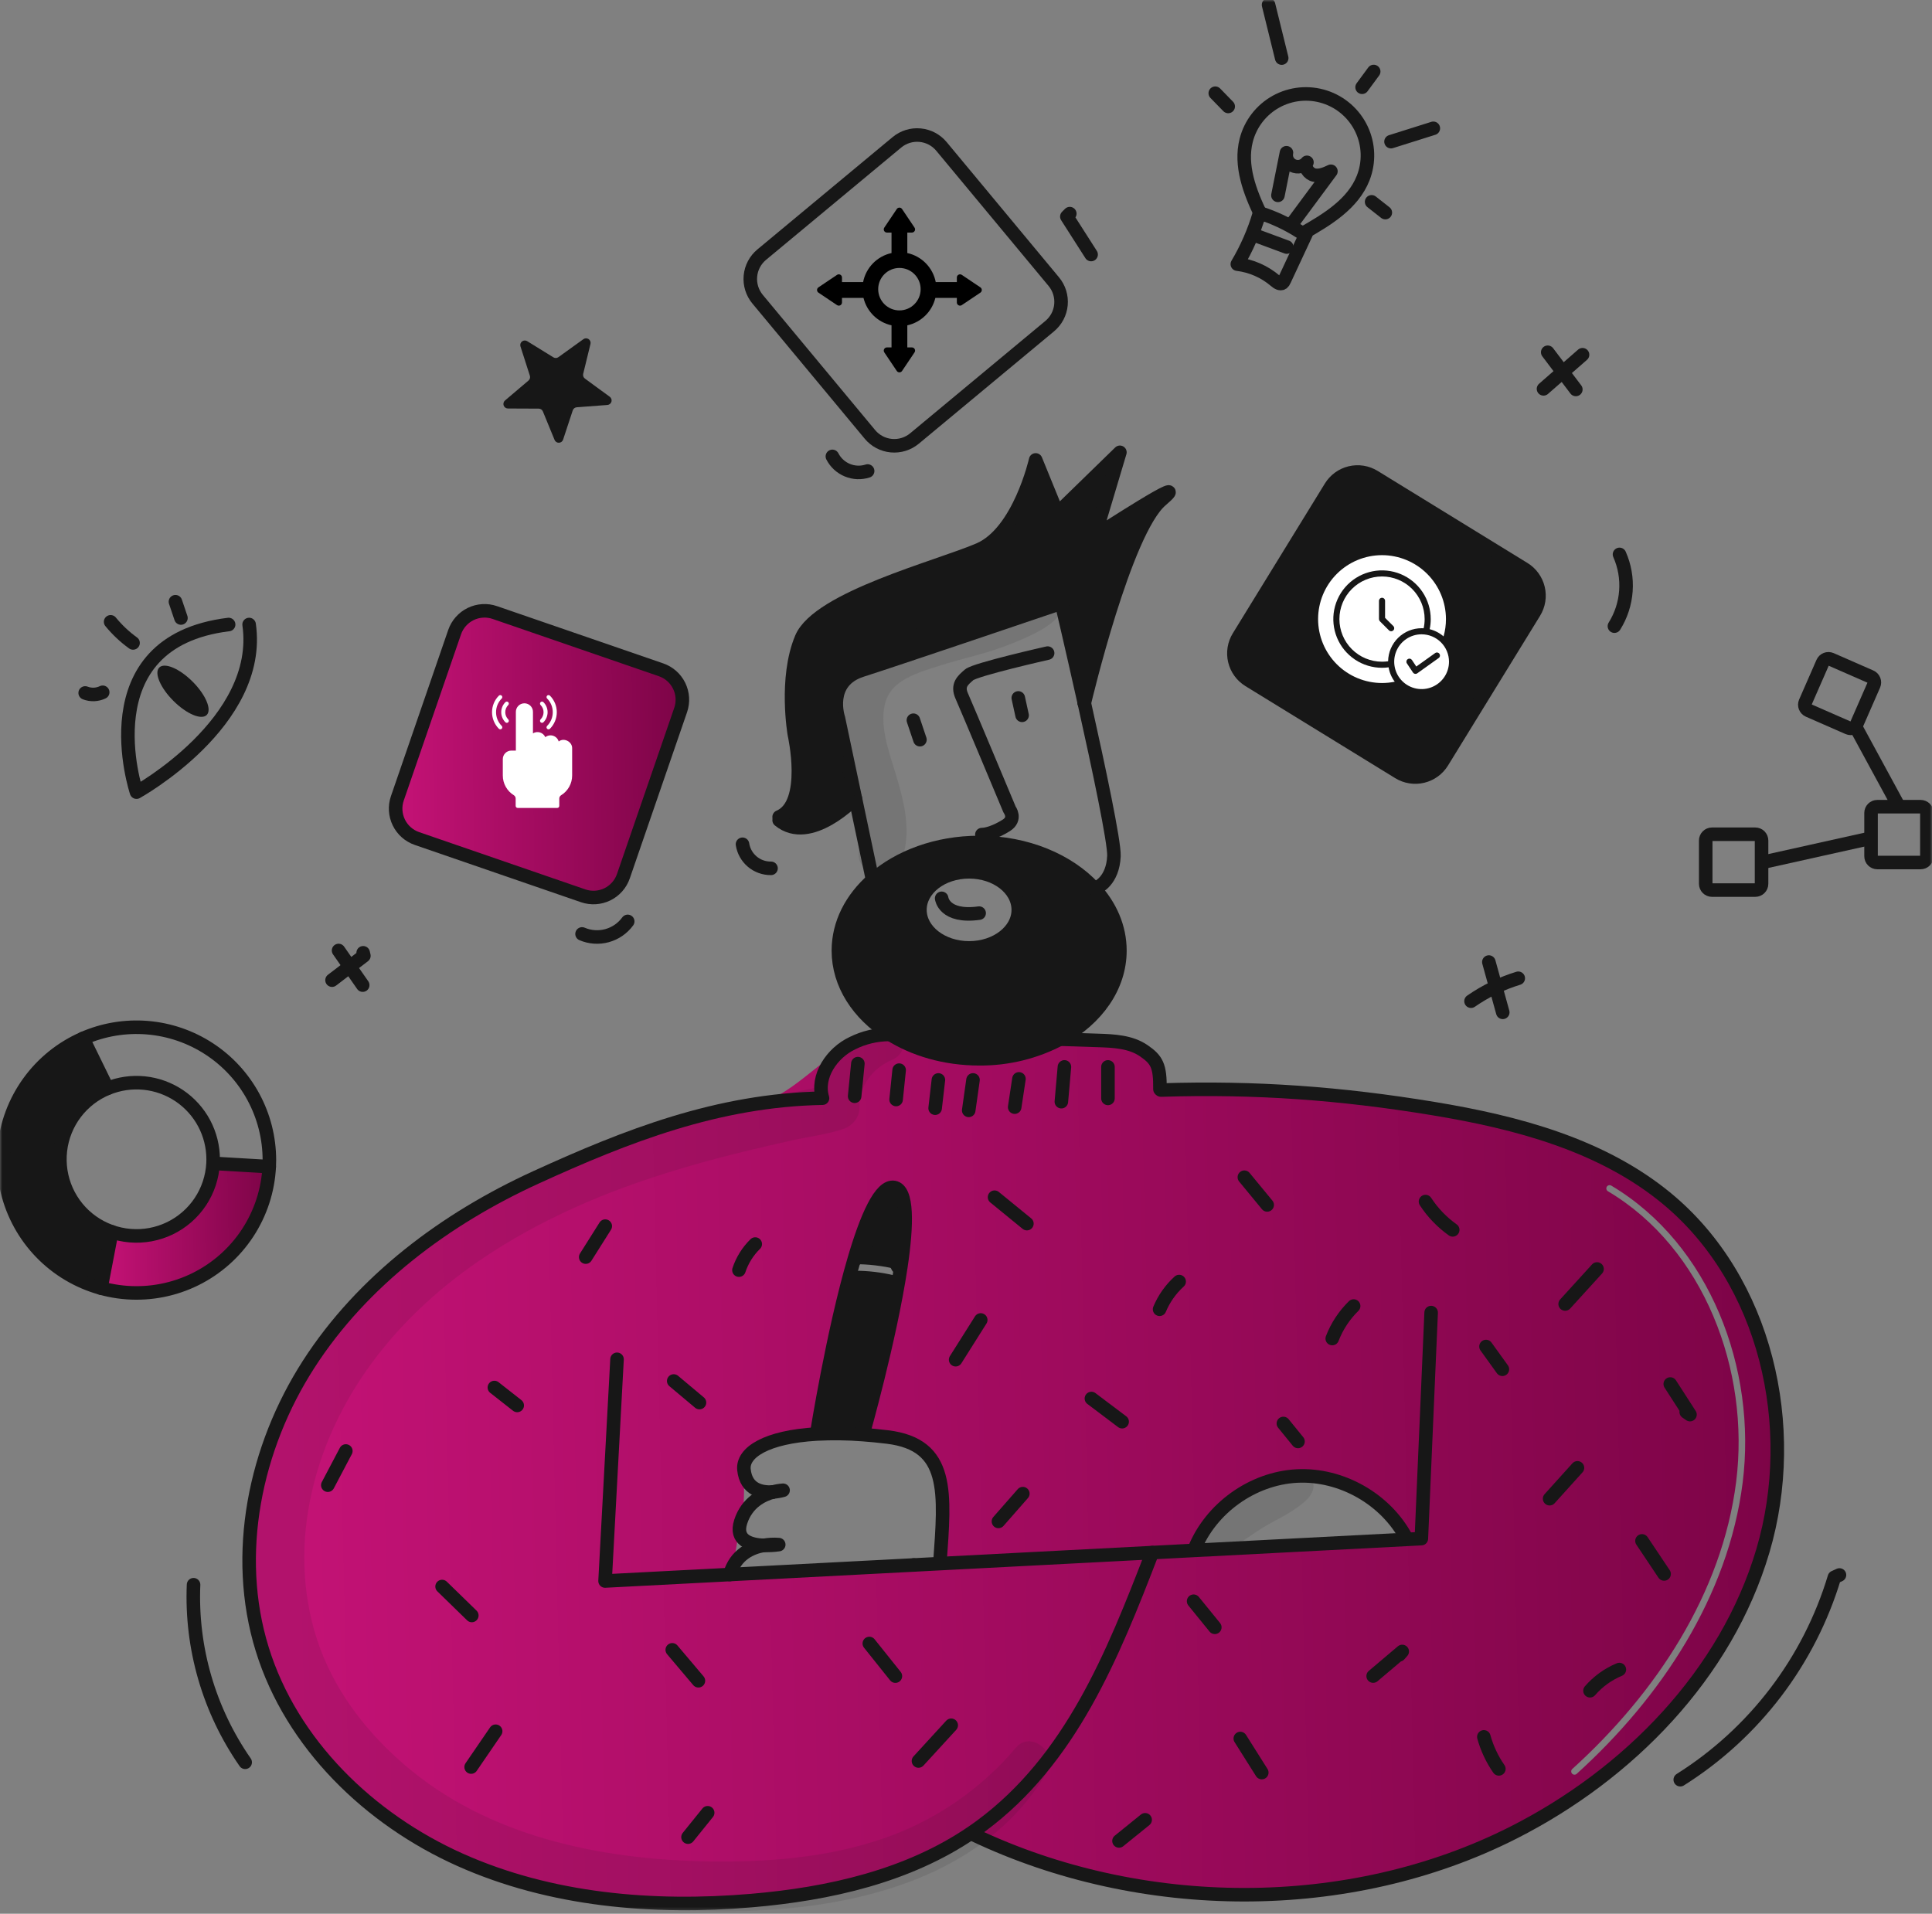 <svg width="428" height="424" viewBox="0 0 428 424" fill="none" xmlns="http://www.w3.org/2000/svg">
<rect x="0" y="0" width="428" height="424" fill="#808080" stroke="none"/>
<mask id="mask0_646_2860" style="mask-type:luminance" maskUnits="userSpaceOnUse" x="0" y="0" width="428" height="424">
<path d="M428 0H0V423.643H428V0Z" fill="white"/>
</mask>
<g mask="url(#mask0_646_2860)">
<path fill-rule="evenodd" clip-rule="evenodd" d="M191.194 317.75C191.194 317.75 197.155 296.753 199.55 280.776L198.89 280.678C196.285 275.121 189.727 278.841 189.485 278.979L189.26 278.912C189.133 279.345 189.006 279.783 188.881 280.226C189 280.139 189.147 280.088 189.306 280.088C192.403 280.086 195.49 280.45 198.503 281.17C198.893 281.264 199.134 281.655 199.04 282.045C198.947 282.436 198.555 282.676 198.165 282.583C195.263 281.889 192.29 281.539 189.307 281.54C189.005 281.54 188.746 281.356 188.636 281.094C184.21 296.977 180.93 317.606 180.93 317.606L180.935 317.713C184.351 317.537 187.774 317.582 191.184 317.846L191.194 317.75Z" fill="#171717"/>
<path fill-rule="evenodd" clip-rule="evenodd" d="M311.581 340.825C311.593 340.846 311.599 340.87 311.6 340.894C311.605 340.987 311.534 341.066 311.441 341.07L264.739 343.494C264.651 343.498 264.576 343.431 264.572 343.343C264.571 343.32 264.574 343.297 264.583 343.276C268.24 334.149 277.481 327.537 287.299 327.026C297.116 326.516 306.994 332.128 311.581 340.825ZM101.885 412.037C121.953 421.017 144.6 422.951 166.505 421.084H166.507C183.508 419.636 200.82 415.745 214.916 406.261C215.171 406.089 215.518 406.154 215.692 406.408C215.747 406.489 215.823 406.554 215.912 406.596C252.858 424.083 298.887 424.494 335.335 405.999C360.812 393.074 382.453 370.952 390.542 343.552C398.632 316.152 391.248 283.681 369.205 265.501C354.827 253.645 336.038 248.672 317.654 245.632C297.055 242.232 278.163 240.844 257.307 241.504C257.224 241.507 257.143 241.478 257.081 241.425C257.006 241.361 256.964 241.265 256.965 241.167C257.004 236.063 256.233 234.754 253.366 232.789C250.47 230.804 246.745 230.626 243.24 230.514L235.282 230.255C235.235 230.254 235.192 230.228 235.169 230.188C235.133 230.124 235.053 230.101 234.989 230.136C229.429 233.105 223.213 234.632 216.909 234.576C209.393 234.576 202.5 232.536 197.117 229.128C197.08 229.105 197.031 229.115 197.008 229.152C196.993 229.175 196.968 229.188 196.941 229.188C194.133 229.205 191.366 229.863 188.85 231.112C182.024 234.342 174.678 243.461 167.217 244.627C150.043 247.311 134.328 253.719 118.725 260.851C98.698 270.005 80.313 283.729 68.386 302.241C56.458 320.753 51.577 344.352 58.086 365.392C64.579 386.397 81.817 403.057 101.885 412.037ZM199.551 280.776C197.167 296.683 191.245 317.573 191.195 317.749C191.194 317.754 191.195 317.753 191.194 317.758C191.19 317.808 191.227 317.852 191.277 317.856C192.969 317.983 194.74 318.155 196.595 318.382C210.1 320.028 209.372 330.179 208.302 345.083C208.275 345.459 208.247 345.838 208.22 346.221C208.226 346.337 208.136 346.436 208.02 346.442L202.42 346.733L163.066 348.778C162.381 348.814 161.864 348.162 162.141 347.534C162.166 347.477 162.192 347.421 162.218 347.365C162.712 346.302 163.726 338.28 164.085 337.165C164.188 336.845 164.302 336.54 164.426 336.249C164.852 335.249 164.918 326.687 164.807 325.606C164.414 321.803 169.764 318.374 180.837 317.72C180.89 317.716 180.933 317.67 180.93 317.617C180.93 317.61 180.929 317.612 180.93 317.605C180.965 317.389 184.545 294.938 189.26 278.913C191.978 269.667 195.07 262.56 198.072 263.087C201.132 263.624 200.968 271.32 199.551 280.776ZM356.95 262.682C356.605 262.476 356.16 262.59 355.955 262.934C355.749 263.279 355.863 263.725 356.207 263.93C377.489 276.586 387.731 303.625 384.613 328.316C381.495 353.003 366.847 375.159 348.312 391.933C348.014 392.202 347.992 392.661 348.261 392.958C348.53 393.256 348.989 393.279 349.286 393.009C367.988 376.086 382.88 353.634 386.054 328.498C389.228 303.364 378.832 275.695 356.95 262.682Z" fill="url(#paint0_linear_646_2860)"/>
<path d="M235.155 133.633C228.539 135.879 197.987 146.24 190.91 148.492C182.964 151.02 185.73 159.089 185.73 159.089L189.48 176.849C189.48 176.849 179.472 187.38 172.605 181.72V180.999C179.472 178.108 175.977 162.701 175.977 162.701C175.977 162.701 173.815 150.298 177.543 141.39C181.271 132.481 208.003 125.615 216.912 121.767C225.82 117.919 229.433 101.898 229.433 101.898L234.247 113.698L248.094 100.215L242.558 118.753C242.558 118.753 265.313 103.945 257.248 110.807C249.235 117.627 240.337 155.256 240.214 155.778C237.579 143.958 235.155 133.633 235.155 133.633Z" fill="#171717"/>
<path d="M242.343 196.744C245.966 200.658 248.094 205.447 248.094 210.615C248.094 218.628 242.972 225.725 235.108 230.075C229.519 233.085 223.26 234.633 216.912 234.577C209.365 234.577 202.447 232.52 197.054 229.087C190.136 224.692 185.73 218.048 185.73 210.615C185.73 204.572 188.642 199.046 193.452 194.835C199.167 189.821 207.559 186.658 216.912 186.658C227.407 186.658 236.689 190.639 242.343 196.744ZM225.58 201.589C225.58 196.933 220.704 193.157 214.687 193.157C208.67 193.157 203.793 196.933 203.793 201.589C203.793 206.245 208.669 210.017 214.687 210.017C220.704 210.017 225.58 206.24 225.58 201.589Z" fill="#171717"/>
<path d="M198.071 263.088C201.13 263.625 200.967 271.319 199.55 280.776L198.889 280.68C196.285 275.122 189.725 278.843 189.485 278.981L189.26 278.914C191.978 269.668 195.069 262.562 198.071 263.088Z" fill="#171717"/>
<path d="M146.444 148.4C148.201 149.006 149.645 150.285 150.46 151.956C151.274 153.626 151.392 155.551 150.788 157.308L138.099 194.134C137.492 195.89 136.213 197.335 134.543 198.148C132.872 198.962 130.947 199.079 129.19 198.473L92.37 185.783C90.613 185.178 89.169 183.901 88.354 182.231C87.539 180.561 87.421 178.637 88.025 176.88L100.715 140.054C101.016 139.185 101.484 138.382 102.094 137.693C102.704 137.004 103.444 136.442 104.271 136.04C105.098 135.636 105.997 135.401 106.915 135.345C107.834 135.289 108.754 135.415 109.624 135.715L146.444 148.4Z" fill="url(#paint1_linear_646_2860)"/>
<path d="M47.22 257.751L59.644 258.477C59.423 262.886 58.215 267.188 56.108 271.066C54.001 274.946 51.05 278.301 47.472 280.886C43.894 283.471 39.781 285.219 35.436 286C31.092 286.781 26.628 286.577 22.373 285.401L24.762 272.916C27.246 273.761 29.892 274.02 32.492 273.672C35.092 273.323 37.576 272.378 39.75 270.908C41.923 269.439 43.727 267.487 45.019 265.204C46.312 262.921 47.059 260.37 47.2 257.75L47.22 257.751Z" fill="url(#paint2_linear_646_2860)"/>
<path d="M24.762 272.917L22.372 285.402C16.518 283.777 11.31 280.38 7.462 275.678C3.614 270.975 1.315 265.198 0.88 259.138C0.445 253.078 1.896 247.031 5.033 241.828C8.17 236.624 12.84 232.519 18.402 230.074L23.811 241.136C20.612 242.446 17.889 244.7 16.006 247.599C14.122 250.497 13.169 253.901 13.272 257.356C13.376 260.811 14.531 264.153 16.584 266.933C18.637 269.714 21.49 271.801 24.762 272.917Z" fill="#171717"/>
<path d="M196.988 229.189C194.165 229.2 191.382 229.858 188.854 231.114C184.29 233.273 180.744 238.482 182.212 243.312C158.967 243.737 138.756 251.704 118.729 260.852C98.701 270.001 80.317 283.729 68.39 302.242C56.462 320.754 51.581 344.353 58.09 365.394C64.583 386.398 81.821 403.053 101.889 412.038C121.957 421.024 144.604 422.952 166.509 421.085C183.697 419.621 201.201 415.662 215.38 405.949C216.055 405.494 216.72 405.018 217.375 404.532C237.162 389.883 246.425 366.964 255.265 343.99" stroke="#171717" stroke-width="3" stroke-linecap="round" stroke-linejoin="round"/>
<path d="M256.968 241.325C257.024 236.09 256.261 234.775 253.37 232.79C250.479 230.805 246.749 230.626 243.245 230.515L235.211 230.254" stroke="#171717" stroke-width="3" stroke-linecap="round" stroke-linejoin="round"/>
<path d="M257.182 241.51C278.09 240.84 297.017 242.226 317.658 245.634C336.042 248.673 354.831 253.647 369.21 265.502C391.252 283.682 398.636 316.153 390.547 343.554C382.457 370.954 360.813 393.074 335.336 405.999C298.843 424.517 252.746 424.082 215.777 406.532" stroke="#171717" stroke-width="3" stroke-linecap="round" stroke-linejoin="round"/>
<path d="M202.422 346.732L208.229 346.43L255.263 343.989L264.581 343.503L311.609 341.063L314.874 340.894L317.044 290.811" stroke="#171717" stroke-width="3" stroke-linecap="round" stroke-linejoin="round"/>
<path d="M169.143 342.393C166.451 342.877 162.931 344.388 161.672 348.85" stroke="#171717" stroke-width="3" stroke-linecap="round" stroke-linejoin="round"/>
<path d="M169.143 342.393C170.269 342.436 171.398 342.378 172.514 342.219C171.387 342.131 170.254 342.19 169.143 342.393Z" stroke="#171717" stroke-width="3" stroke-linecap="round" stroke-linejoin="round"/>
<path d="M171.267 330.557C168.959 331.181 165.48 332.828 164.088 337.162C162.752 341.312 166.253 342.269 169.143 342.391" stroke="#171717" stroke-width="3" stroke-linecap="round" stroke-linejoin="round"/>
<path d="M171.266 330.558C172.013 330.507 172.754 330.38 173.476 330.18C172.728 330.229 171.988 330.355 171.266 330.558Z" stroke="#171717" stroke-width="3" stroke-linecap="round" stroke-linejoin="round"/>
<path d="M208.22 346.22C209.325 330.696 210.441 320.068 196.595 318.381C194.706 318.15 192.905 317.976 191.186 317.848C187.776 317.583 184.353 317.539 180.937 317.715C169.798 318.354 164.415 321.793 164.809 325.607C165.28 330.186 168.856 330.729 171.267 330.56" stroke="#171717" stroke-width="3" stroke-linecap="round" stroke-linejoin="round"/>
<path d="M136.692 301.162L134.041 350.283L161.672 348.85L202.422 346.732" stroke="#171717" stroke-width="3" stroke-linecap="round" stroke-linejoin="round"/>
<path d="M264.57 343.308C268.219 334.164 277.47 327.538 287.299 327.026C297.129 326.515 307.019 332.143 311.599 340.857" stroke="#171717" stroke-width="3" stroke-linecap="round" stroke-linejoin="round"/>
<path d="M242.343 196.744C245.966 200.658 248.094 205.447 248.094 210.615C248.094 218.628 242.972 225.725 235.108 230.075C229.519 233.085 223.26 234.633 216.912 234.577C209.365 234.577 202.447 232.52 197.054 229.087C190.136 224.692 185.73 218.048 185.73 210.615C185.73 204.572 188.642 199.046 193.452 194.835C199.167 189.821 207.559 186.658 216.912 186.658C227.407 186.658 236.689 190.639 242.343 196.744Z" stroke="#171717" stroke-width="3" stroke-linecap="round" stroke-linejoin="round"/>
<path d="M225.58 201.589C225.58 206.24 220.704 210.016 214.687 210.016C208.669 210.016 203.793 206.24 203.793 201.589C203.793 196.938 208.669 193.156 214.687 193.156C220.704 193.156 225.58 196.933 225.58 201.589Z" stroke="#171717" stroke-width="3" stroke-linecap="round" stroke-linejoin="round"/>
<path d="M193.218 194.559L189.483 176.849L185.732 159.089C185.732 159.089 182.964 151.02 190.913 148.492C197.989 146.241 228.541 135.879 235.157 133.633L236.421 133.203" stroke="#171717" stroke-width="3" stroke-linecap="round" stroke-linejoin="round"/>
<path d="M240.215 155.778C237.579 143.959 235.154 133.633 235.154 133.633" stroke="#171717" stroke-width="3" stroke-linecap="round" stroke-linejoin="round"/>
<path d="M243.116 196.579C243.116 196.579 246.528 195.203 246.774 189.667C246.907 186.633 243.408 170.11 240.215 155.783" stroke="#171717" stroke-width="3" stroke-linecap="round" stroke-linejoin="round"/>
<path d="M232.083 144.699C232.083 144.699 216.073 148.312 214.686 149.514C213.299 150.717 211.979 151.801 213.059 154.211C214.138 156.62 223.655 179.37 223.655 179.37C223.655 179.37 225.221 181.417 222.934 182.864C220.647 184.312 218.6 184.911 217.515 184.911" stroke="#171717" stroke-width="3" stroke-linecap="round" stroke-linejoin="round"/>
<path d="M203.794 163.884L202.346 159.57" stroke="#171717" stroke-width="3" stroke-linecap="round" stroke-linejoin="round"/>
<path d="M226.426 158.484L225.582 154.631" stroke="#171717" stroke-width="3" stroke-linecap="round" stroke-linejoin="round"/>
<path d="M208.607 199.031C208.607 199.031 209.089 203.389 216.912 202.311" stroke="#171717" stroke-width="3" stroke-linecap="round" stroke-linejoin="round"/>
<path d="M189.482 176.85C189.482 176.85 179.474 187.38 172.607 181.721" stroke="#171717" stroke-width="3" stroke-linecap="round" stroke-linejoin="round"/>
<path d="M240.214 155.783V155.778C240.337 155.256 249.235 117.626 257.248 110.807C265.313 103.945 242.558 118.753 242.558 118.753L248.094 100.215L234.247 113.698L229.433 101.898C229.433 101.898 225.82 117.914 216.912 121.767C208.004 125.62 181.277 132.481 177.543 141.39C173.809 150.298 175.977 162.701 175.977 162.701C175.977 162.701 179.472 178.108 172.605 180.999" stroke="#171717" stroke-width="3" stroke-linecap="round" stroke-linejoin="round"/>
<path d="M129.19 198.473L92.37 185.783C90.613 185.178 89.169 183.901 88.354 182.231C87.539 180.561 87.421 178.637 88.025 176.88L100.715 140.054C101.016 139.185 101.484 138.382 102.094 137.693C102.704 137.004 103.444 136.442 104.271 136.04C105.098 135.636 105.997 135.401 106.915 135.345C107.834 135.289 108.754 135.415 109.624 135.715L146.445 148.4C148.202 149.006 149.646 150.286 150.46 151.956C151.275 153.626 151.393 155.552 150.788 157.309L138.099 194.134C137.493 195.891 136.214 197.335 134.543 198.149C132.872 198.962 130.947 199.079 129.19 198.473Z" stroke="#171717" stroke-width="3" stroke-linecap="round" stroke-linejoin="round"/>
<path d="M192.715 96.241L167.829 66.287C167.241 65.579 166.798 64.763 166.525 63.884C166.253 63.005 166.156 62.082 166.241 61.166C166.325 60.249 166.59 59.359 167.018 58.545C167.447 57.731 168.032 57.01 168.74 56.422L198.699 31.529C200.128 30.343 201.97 29.773 203.819 29.944C205.668 30.115 207.374 31.012 208.562 32.44L233.448 62.399C234.037 63.106 234.48 63.922 234.753 64.801C235.025 65.68 235.122 66.604 235.038 67.52C234.953 68.436 234.689 69.327 234.26 70.141C233.83 70.955 233.245 71.676 232.537 72.264L202.583 97.157C201.153 98.343 199.31 98.913 197.459 98.741C195.609 98.569 193.903 97.67 192.715 96.241Z" stroke="#171717" stroke-width="3" stroke-linecap="round" stroke-linejoin="round"/>
<path d="M339.901 135.644L319.5 168.828C319.018 169.612 318.387 170.292 317.642 170.832C316.897 171.372 316.053 171.759 315.158 171.972C314.264 172.186 313.335 172.221 312.427 172.075C311.519 171.93 310.648 171.607 309.865 171.125L276.683 150.73C275.101 149.757 273.97 148.195 273.539 146.388C273.108 144.581 273.412 142.678 274.385 141.095L294.781 107.913C295.262 107.129 295.894 106.448 296.638 105.908C297.383 105.368 298.227 104.98 299.122 104.767C300.017 104.554 300.945 104.519 301.854 104.664C302.762 104.81 303.632 105.133 304.416 105.616L337.598 126.011C339.181 126.984 340.312 128.545 340.744 130.351C341.176 132.157 340.873 134.061 339.901 135.644Z" fill="#171717" stroke="#171717" stroke-width="3" stroke-linecap="round" stroke-linejoin="round"/>
<path d="M180.93 317.607C180.93 317.607 184.522 295.017 189.26 278.914C191.977 269.666 195.07 262.561 198.072 263.088C201.132 263.625 200.968 271.319 199.551 280.776C197.156 296.754 191.195 317.751 191.195 317.751" stroke="#171717" stroke-width="3" stroke-linecap="round" stroke-linejoin="round"/>
<path d="M189.48 278.986L189.486 278.981C189.728 278.843 196.286 275.123 198.89 280.68" stroke="#171717" stroke-width="3" stroke-linecap="round" stroke-linejoin="round"/>
<path d="M18.402 230.074C22.883 228.107 27.783 227.289 32.66 227.692C37.537 228.095 42.236 229.708 46.333 232.383C50.43 235.058 53.796 238.713 56.127 243.016C58.457 247.319 59.677 252.135 59.679 257.029C59.679 257.513 59.669 257.997 59.643 258.477C59.385 263.713 57.732 268.785 54.857 273.169C51.982 277.553 47.988 281.089 43.288 283.413C38.589 285.736 33.354 286.762 28.125 286.386C22.896 286.008 17.863 284.242 13.545 281.268C9.227 278.295 5.782 274.222 3.565 269.471C1.349 264.72 0.441 259.464 0.936 254.244C1.431 249.025 3.311 244.033 6.382 239.784C9.452 235.534 13.602 232.182 18.402 230.074Z" stroke="#171717" stroke-width="3" stroke-linecap="round" stroke-linejoin="round"/>
<path d="M23.81 241.137C26.389 240.082 29.187 239.678 31.958 239.96C34.73 240.243 37.389 241.202 39.703 242.755C42.016 244.308 43.911 246.406 45.222 248.864C46.533 251.322 47.219 254.065 47.219 256.851C47.219 257.153 47.209 257.455 47.199 257.752C47.038 260.787 46.065 263.723 44.382 266.254C42.698 268.785 40.366 270.817 37.629 272.139C34.892 273.462 31.851 274.025 28.822 273.771C25.793 273.516 22.888 272.453 20.41 270.693C17.932 268.933 15.972 266.54 14.735 263.763C13.497 260.987 13.028 257.93 13.375 254.91C13.722 251.89 14.874 249.02 16.709 246.597C18.545 244.174 20.997 242.288 23.81 241.137Z" stroke="#171717" stroke-width="3" stroke-linecap="round" stroke-linejoin="round"/>
<path d="M23.809 241.136L18.4 230.074" stroke="#171717" stroke-width="3" stroke-linecap="round" stroke-linejoin="round"/>
<path d="M24.762 272.916L22.373 285.401" stroke="#171717" stroke-width="3" stroke-linecap="round" stroke-linejoin="round"/>
<path d="M47.219 257.75L59.642 258.477" stroke="#171717" stroke-width="3" stroke-linecap="round" stroke-linejoin="round"/>
<path d="M54.314 390.449C46.304 378.938 42.288 365.12 42.879 351.109" stroke="#171717" stroke-width="3" stroke-linecap="round" stroke-linejoin="round"/>
<path d="M372.232 394.309C388.652 383.967 400.78 368.038 406.38 349.459L407.503 348.949" stroke="#171717" stroke-width="3" stroke-linecap="round" stroke-linejoin="round"/>
<path d="M189.332 242.881L190.047 235.656" stroke="#171717" stroke-width="3" stroke-linecap="round" stroke-linejoin="round"/>
<path d="M198.516 243.606L199.189 237.1" stroke="#171717" stroke-width="3" stroke-linecap="round" stroke-linejoin="round"/>
<path d="M207.162 245.53L207.884 239.27" stroke="#171717" stroke-width="3" stroke-linecap="round" stroke-linejoin="round"/>
<path d="M214.602 246.009L215.553 239.266" stroke="#171717" stroke-width="3" stroke-linecap="round" stroke-linejoin="round"/>
<path d="M224.785 245.296L225.73 239.033" stroke="#171717" stroke-width="3" stroke-linecap="round" stroke-linejoin="round"/>
<path d="M235.125 244.088L235.803 236.379" stroke="#171717" stroke-width="3" stroke-linecap="round" stroke-linejoin="round"/>
<path d="M245.447 243.363V236.381" stroke="#171717" stroke-width="3" stroke-linecap="round" stroke-linejoin="round"/>
<path d="M373.55 312.832L374.386 313.415L370.018 306.637" stroke="#171717" stroke-width="3" stroke-linecap="round" stroke-linejoin="round"/>
<path d="M343.289 332.047L349.458 325.211" stroke="#171717" stroke-width="3" stroke-linecap="round" stroke-linejoin="round"/>
<path d="M346.732 288.913L353.797 281.152" stroke="#171717" stroke-width="3" stroke-linecap="round" stroke-linejoin="round"/>
<path d="M332.828 303.374L329.197 298.332" stroke="#171717" stroke-width="3" stroke-linecap="round" stroke-linejoin="round"/>
<path d="M321.823 272.487C319.44 270.791 317.395 268.663 315.795 266.215" stroke="#171717" stroke-width="3" stroke-linecap="round" stroke-linejoin="round"/>
<path d="M295.135 296.564C296.181 293.852 297.798 291.397 299.874 289.363" stroke="#171717" stroke-width="3" stroke-linecap="round" stroke-linejoin="round"/>
<path d="M280.723 266.96L275.666 260.82" stroke="#171717" stroke-width="3" stroke-linecap="round" stroke-linejoin="round"/>
<path d="M256.885 290.078C257.862 287.738 259.341 285.642 261.219 283.938" stroke="#171717" stroke-width="3" stroke-linecap="round" stroke-linejoin="round"/>
<path d="M248.589 314.986L241.783 309.854" stroke="#171717" stroke-width="3" stroke-linecap="round" stroke-linejoin="round"/>
<path d="M287.547 319.363L284.309 315.381" stroke="#171717" stroke-width="3" stroke-linecap="round" stroke-linejoin="round"/>
<path d="M221.188 337.083L226.588 330.926" stroke="#171717" stroke-width="3" stroke-linecap="round" stroke-linejoin="round"/>
<path d="M211.705 301.254L217.264 292.447" stroke="#171717" stroke-width="3" stroke-linecap="round" stroke-linejoin="round"/>
<path d="M227.492 271.102L220.326 265.25" stroke="#171717" stroke-width="3" stroke-linecap="round" stroke-linejoin="round"/>
<path d="M163.699 281.408C164.426 279.221 165.664 277.24 167.311 275.629" stroke="#171717" stroke-width="3" stroke-linecap="round" stroke-linejoin="round"/>
<path d="M154.956 310.753L149.252 305.969" stroke="#171717" stroke-width="3" stroke-linecap="round" stroke-linejoin="round"/>
<path d="M129.754 278.523L134.085 271.658" stroke="#171717" stroke-width="3" stroke-linecap="round" stroke-linejoin="round"/>
<path d="M114.578 311.387L109.521 307.414" stroke="#171717" stroke-width="3" stroke-linecap="round" stroke-linejoin="round"/>
<path d="M72.623 329.054L76.614 321.479" stroke="#171717" stroke-width="3" stroke-linecap="round" stroke-linejoin="round"/>
<path d="M104.522 357.919L97.938 351.506" stroke="#171717" stroke-width="3" stroke-linecap="round" stroke-linejoin="round"/>
<path d="M104.371 391.504L109.803 383.568" stroke="#171717" stroke-width="3" stroke-linecap="round" stroke-linejoin="round"/>
<path d="M154.72 372.385L148.928 365.535" stroke="#171717" stroke-width="3" stroke-linecap="round" stroke-linejoin="round"/>
<path d="M152.418 407.033L156.772 401.631" stroke="#171717" stroke-width="3" stroke-linecap="round" stroke-linejoin="round"/>
<path d="M198.358 371.357L192.582 364.131" stroke="#171717" stroke-width="3" stroke-linecap="round" stroke-linejoin="round"/>
<path d="M203.471 390.162L210.725 382.246" stroke="#171717" stroke-width="3" stroke-linecap="round" stroke-linejoin="round"/>
<path d="M269.12 360.544L264.424 354.764" stroke="#171717" stroke-width="3" stroke-linecap="round" stroke-linejoin="round"/>
<path d="M247.896 407.876L253.686 403.193" stroke="#171717" stroke-width="3" stroke-linecap="round" stroke-linejoin="round"/>
<path d="M279.524 392.727L274.766 385.182" stroke="#171717" stroke-width="3" stroke-linecap="round" stroke-linejoin="round"/>
<path d="M304.199 371.345L310.639 365.895L309.976 366.649" stroke="#171717" stroke-width="3" stroke-linecap="round" stroke-linejoin="round"/>
<path d="M332.044 391.908C330.545 389.75 329.421 387.352 328.721 384.818" stroke="#171717" stroke-width="3" stroke-linecap="round" stroke-linejoin="round"/>
<path d="M352.238 374.597C354.011 372.547 356.237 370.939 358.74 369.9" stroke="#171717" stroke-width="3" stroke-linecap="round" stroke-linejoin="round"/>
<path d="M368.652 348.724L363.752 341.396" stroke="#171717" stroke-width="3" stroke-linecap="round" stroke-linejoin="round"/>
<path d="M126.881 90.926L124.745 97.403C124.681 97.599 124.558 97.77 124.394 97.893C124.229 98.017 124.031 98.087 123.825 98.094C123.619 98.102 123.416 98.046 123.243 97.934C123.07 97.823 122.936 97.661 122.857 97.47L120.266 91.159C120.191 90.975 120.063 90.818 119.897 90.707C119.732 90.596 119.538 90.536 119.339 90.535L112.52 90.505C112.314 90.504 112.114 90.44 111.945 90.322C111.777 90.203 111.649 90.036 111.579 89.843C111.508 89.65 111.499 89.439 111.551 89.24C111.604 89.041 111.716 88.863 111.873 88.73L117.074 84.318C117.226 84.19 117.336 84.019 117.391 83.828C117.446 83.636 117.442 83.433 117.382 83.243L115.3 76.748C115.238 76.552 115.237 76.342 115.298 76.146C115.358 75.949 115.478 75.776 115.64 75.65C115.802 75.523 115.999 75.449 116.204 75.438C116.41 75.427 116.613 75.478 116.788 75.586L122.591 79.169C122.76 79.273 122.957 79.325 123.156 79.319C123.355 79.311 123.547 79.245 123.708 79.129L129.243 75.144C129.41 75.024 129.61 74.958 129.816 74.955C130.022 74.952 130.224 75.012 130.394 75.127C130.565 75.242 130.696 75.406 130.771 75.598C130.845 75.79 130.859 76 130.81 76.2L129.195 82.826C129.148 83.02 129.159 83.223 129.228 83.41C129.296 83.597 129.418 83.759 129.578 83.877L135.082 87.908C135.248 88.03 135.372 88.2 135.439 88.394C135.505 88.589 135.511 88.799 135.455 88.997C135.398 89.195 135.282 89.371 135.122 89.5C134.963 89.631 134.768 89.709 134.562 89.724L127.761 90.236C127.563 90.251 127.373 90.325 127.217 90.448C127.06 90.571 126.943 90.737 126.881 90.926Z" fill="#171717"/>
<path d="M388.85 184.836H379.263C378.494 184.836 377.871 185.459 377.871 186.227V195.815C377.871 196.583 378.494 197.206 379.263 197.206H388.85C389.618 197.206 390.241 196.583 390.241 195.815V186.227C390.241 185.459 389.618 184.836 388.85 184.836Z" stroke="#171717" stroke-width="3" stroke-miterlimit="10"/>
<path d="M414.401 149.925L405.619 146.08C404.915 145.772 404.094 146.093 403.786 146.797L399.941 155.579C399.633 156.283 399.954 157.104 400.658 157.412L409.441 161.257C410.145 161.565 410.965 161.244 411.274 160.54L415.118 151.757C415.426 151.053 415.105 150.233 414.401 149.925Z" stroke="#171717" stroke-width="3" stroke-miterlimit="10"/>
<path d="M425.477 178.727H415.89C415.121 178.727 414.498 179.349 414.498 180.118V189.705C414.498 190.474 415.121 191.097 415.89 191.097H425.477C426.246 191.097 426.868 190.474 426.868 189.705V180.118C426.868 179.349 426.246 178.727 425.477 178.727Z" stroke="#171717" stroke-width="3" stroke-miterlimit="10"/>
<path d="M390.24 191.097L414.498 185.703" stroke="#171717" stroke-width="3" stroke-miterlimit="10"/>
<path d="M410.75 160.439L420.683 178.726" stroke="#171717" stroke-width="3" stroke-miterlimit="10"/>
<path d="M278.959 47.426C277.807 51.311 276.178 55.039 274.107 58.522C277.211 58.901 280.135 60.185 282.513 62.215C282.971 62.607 283.616 63.047 284.113 62.705C284.294 62.555 284.432 62.359 284.513 62.138L289.327 51.825" stroke="#171717" stroke-width="3" stroke-linecap="round" stroke-linejoin="round"/>
<path d="M288.604 51.717C293.974 48.667 299.72 45.2 301.983 39.455C302.666 37.721 302.987 35.865 302.926 34.002C302.864 32.14 302.422 30.31 301.625 28.624C300.829 26.939 299.696 25.435 298.296 24.205C296.896 22.975 295.258 22.045 293.485 21.473C291.711 20.9 289.839 20.697 287.984 20.875C286.128 21.054 284.33 21.612 282.698 22.513C281.067 23.414 279.637 24.64 278.498 26.114C277.359 27.59 276.534 29.282 276.074 31.088C274.648 36.687 276.871 42.526 279.384 47.728" stroke="#171717" stroke-width="3" stroke-linecap="round" stroke-linejoin="round"/>
<path d="M279.148 47.205C282.278 48.206 285.263 49.612 288.029 51.387" stroke="#171717" stroke-width="3" stroke-linecap="round" stroke-linejoin="round"/>
<path d="M278.553 52.33L285.054 54.736" stroke="#171717" stroke-width="3" stroke-linecap="round" stroke-linejoin="round"/>
<path d="M286.613 49.055L294.839 37.945C293.683 38.49 292.424 39.049 291.17 38.796C289.917 38.543 288.864 37.058 289.531 35.967C289.17 36.42 288.667 36.738 288.103 36.87C287.538 37.002 286.946 36.94 286.421 36.694C285.897 36.449 285.471 36.033 285.212 35.515C284.952 34.997 284.875 34.407 284.992 33.84L283.104 43.281" stroke="#171717" stroke-width="3" stroke-linecap="round" stroke-linejoin="round"/>
<path d="M272.085 23.587L269.223 20.652" stroke="#171717" stroke-width="3" stroke-linecap="round" stroke-linejoin="round"/>
<path d="M283.937 12.871L281.027 1.072" stroke="#171717" stroke-width="3" stroke-linecap="round" stroke-linejoin="round"/>
<path d="M301.746 19.334L304.317 15.84" stroke="#171717" stroke-width="3" stroke-linecap="round" stroke-linejoin="round"/>
<path d="M308.154 31.381L317.528 28.428" stroke="#171717" stroke-width="3" stroke-linecap="round" stroke-linejoin="round"/>
<path d="M303.857 44.717L306.892 47.102" stroke="#171717" stroke-width="3" stroke-linecap="round" stroke-linejoin="round"/>
<path d="M55.187 138.367C58.282 160.027 30.241 175.506 30.241 175.506C30.241 175.506 19.105 142.209 50.648 138.367" stroke="#171717" stroke-width="3" stroke-linecap="round" stroke-linejoin="round"/>
<path d="M45.797 158.409C46.972 157.233 45.572 153.926 42.668 151.023C39.765 148.12 36.459 146.719 35.283 147.895C34.108 149.07 35.508 152.377 38.411 155.28C41.315 158.184 44.621 159.584 45.797 158.409Z" fill="#171717"/>
<path d="M40.084 136.924L38.867 133.316" stroke="#171717" stroke-width="3" stroke-linecap="round" stroke-linejoin="round"/>
<path d="M29.476 142.449C27.623 141.111 25.953 139.538 24.506 137.77" stroke="#171717" stroke-width="3" stroke-linecap="round" stroke-linejoin="round"/>
<path d="M22.751 153.379C22.149 153.669 21.494 153.832 20.826 153.858C20.159 153.884 19.493 153.772 18.871 153.529" stroke="#171717" stroke-width="3" stroke-linecap="round" stroke-linejoin="round"/>
<path d="M80.351 218.261L75.004 210.59" stroke="#171717" stroke-width="3" stroke-linecap="round" stroke-linejoin="round"/>
<path d="M73.557 217.161L80.612 211.766L80.454 211.1" stroke="#171717" stroke-width="3" stroke-linecap="round" stroke-linejoin="round"/>
<path d="M128.943 206.92C130.695 207.67 132.649 207.804 134.487 207.3C136.324 206.795 137.936 205.682 139.058 204.143" stroke="#171717" stroke-width="3" stroke-linecap="round" stroke-linejoin="round"/>
<path d="M170.806 192.385C169.288 192.407 167.812 191.88 166.651 190.9C165.49 189.921 164.722 188.555 164.488 187.055" stroke="#171717" stroke-width="3" stroke-linecap="round" stroke-linejoin="round"/>
<path d="M192.208 104.355C190.734 104.83 189.139 104.765 187.709 104.171C186.278 103.578 185.106 102.496 184.4 101.117" stroke="#171717" stroke-width="3" stroke-linecap="round" stroke-linejoin="round"/>
<path d="M241.716 56.391L236.342 47.983L236.992 47.332" stroke="#171717" stroke-width="3" stroke-linecap="round" stroke-linejoin="round"/>
<path d="M341.938 86.154L350.582 78.594" stroke="#171717" stroke-width="3" stroke-linecap="round" stroke-linejoin="round"/>
<path d="M349.097 86.286L342.869 78.047" stroke="#171717" stroke-width="3" stroke-linecap="round" stroke-linejoin="round"/>
<path d="M357.645 138.731C359.12 136.376 359.994 133.695 360.191 130.922C360.388 128.15 359.901 125.372 358.773 122.832" stroke="#171717" stroke-width="3" stroke-linecap="round" stroke-linejoin="round"/>
<path d="M332.909 224.292L329.828 213.148" stroke="#171717" stroke-width="3" stroke-linecap="round" stroke-linejoin="round"/>
<path d="M325.877 221.821C329.082 219.597 332.612 217.884 336.342 216.742" stroke="#171717" stroke-width="3" stroke-linecap="round" stroke-linejoin="round"/>
<g opacity="0.1">
<path d="M195.704 227.81C188.048 229.346 181.973 236.452 180.583 244.022L185.401 240.354C181.696 240.619 177.98 241.591 174.343 242.335C170.818 243.056 167.302 243.812 163.801 244.645C156.814 246.306 149.874 248.175 143.037 250.375C130.069 254.548 117.365 259.896 105.753 267.062C84.117 280.415 65.943 300.311 59.268 325.302C55.884 337.967 55.554 351.64 59.199 364.288C62.528 375.838 69.132 386.278 77.598 394.752C96.838 414.017 123.957 421.806 150.534 423.213C179.648 424.754 215.667 420.021 232.004 392.581C234.504 388.383 228.339 383.268 225.053 387.218C217.806 395.8 208.519 402.423 198.044 406.479C185.645 411.2 172.398 412.483 159.222 412.435C135.534 412.348 110.21 407.742 91.339 392.439C83.001 385.678 75.884 377.187 71.712 367.22C67.411 356.948 66.457 345.351 68.319 334.418C72.232 311.438 86.935 292.565 105.828 279.558C117.084 271.811 129.511 266.009 142.419 261.6C149.639 259.134 156.989 257.065 164.395 255.244C168.032 254.35 171.68 253.498 175.337 252.689C179.091 251.852 183.084 251.363 186.732 250.167C188.798 249.489 190.446 247.612 190.4 245.349C190.303 240.635 193.293 236.644 197.637 234.812C201.857 233.031 200.412 226.864 195.706 227.809L195.704 227.81Z" fill="#171717"/>
</g>
<g opacity="0.1">
<path d="M268.609 344.847C273.018 343.602 276.591 340.283 280.523 338.002C282.469 336.873 284.535 335.903 286.407 334.655C288.11 333.52 290.439 331.967 290.913 329.881C291.041 329.374 291.005 328.84 290.807 328.355C290.61 327.871 290.263 327.463 289.818 327.19C287.869 326.069 285.391 326.783 283.339 327.38C280.896 328.091 278.556 329.647 276.437 331.011C272.46 333.571 267.595 336.44 265.533 340.846C264.569 342.904 266.166 345.537 268.609 344.847Z" fill="#171717"/>
</g>
<g opacity="0.1">
<path d="M233.157 131.006C229.674 131.429 226.366 133.292 222.995 134.278C219.453 135.314 215.815 136.069 212.223 136.911C205.084 138.586 196.94 140.165 191.332 145.232C185.511 150.492 185.148 158.805 186.479 166.005C187.188 169.841 188.576 173.497 189.592 177.254C190.146 179.091 190.511 180.979 190.683 182.89C190.809 184.961 190.418 186.881 190.213 188.932C189.739 193.659 197.475 195.848 199.39 191.418C202.737 183.664 199.535 175.257 197.255 167.665C195.779 162.748 194.069 155.609 198.649 151.76C201.059 149.733 204.41 148.69 207.354 147.741C210.642 146.68 213.991 145.825 217.317 144.898C220.703 143.949 224.012 142.742 227.215 141.292C230.217 139.94 233.859 138.079 235.489 135.072C236.363 133.459 235.309 130.746 233.157 131.008V131.006Z" fill="#171717"/>
</g>
<path d="M123.77 164.28C123.684 163.984 123.526 163.715 123.312 163.494C123.097 163.273 122.832 163.109 122.539 163.014C122.246 162.92 121.934 162.899 121.631 162.953C121.328 163.007 121.043 163.135 120.8 163.324C120.691 163.077 120.529 162.855 120.326 162.675C120.124 162.495 119.885 162.361 119.626 162.281C119.367 162.201 119.094 162.177 118.825 162.212C118.556 162.246 118.298 162.338 118.068 162.48V157.716C118.068 157.214 117.868 156.732 117.513 156.377C117.158 156.022 116.677 155.822 116.174 155.822C115.672 155.822 115.191 156.022 114.836 156.377C114.481 156.732 114.281 157.214 114.281 157.716V166.298H113.281C112.779 166.298 112.297 166.498 111.942 166.853C111.587 167.208 111.388 167.689 111.388 168.191V171.808C111.385 172.69 111.611 173.558 112.042 174.328C112.473 175.098 113.095 175.743 113.848 176.202C113.971 176.283 114.071 176.394 114.139 176.525C114.207 176.655 114.24 176.801 114.236 176.948V178.56C114.237 178.678 114.284 178.792 114.368 178.875C114.451 178.959 114.565 179.006 114.683 179.006H123.453C123.571 179.006 123.685 178.959 123.768 178.875C123.852 178.792 123.899 178.678 123.899 178.56V176.948C123.896 176.801 123.929 176.655 123.997 176.525C124.065 176.394 124.165 176.283 124.288 176.202C125.041 175.743 125.663 175.098 126.094 174.328C126.525 173.558 126.751 172.69 126.748 171.808V165.811C126.803 164.333 124.937 163.356 123.77 164.28ZM111.957 160.019C112.041 160.103 112.154 160.15 112.273 160.151C112.391 160.151 112.505 160.105 112.589 160.021C112.673 159.938 112.72 159.825 112.721 159.706C112.721 159.588 112.675 159.474 112.591 159.39C112.169 158.967 111.932 158.394 111.932 157.796C111.932 157.198 112.169 156.625 112.591 156.202C112.633 156.161 112.665 156.111 112.688 156.057C112.71 156.003 112.721 155.945 112.721 155.886C112.721 155.827 112.709 155.769 112.686 155.715C112.664 155.661 112.63 155.612 112.589 155.571C112.547 155.53 112.498 155.497 112.444 155.475C112.389 155.452 112.331 155.441 112.273 155.441C112.214 155.442 112.156 155.453 112.102 155.476C112.048 155.499 111.999 155.532 111.957 155.573C111.369 156.164 111.039 156.963 111.039 157.796C111.039 158.629 111.369 159.429 111.957 160.019Z" fill="white"/>
<path d="M109.893 157.795C109.891 157.232 110.001 156.674 110.216 156.153C110.431 155.633 110.748 155.16 111.147 154.762C111.23 154.678 111.276 154.565 111.276 154.447C111.275 154.329 111.228 154.216 111.145 154.133C111.061 154.049 110.948 154.002 110.83 154.002C110.713 154.002 110.599 154.048 110.515 154.131C109.545 155.104 109 156.421 109 157.795C109 159.169 109.545 160.487 110.515 161.46C110.599 161.544 110.713 161.591 110.831 161.591C110.949 161.591 111.063 161.544 111.147 161.46C111.23 161.376 111.278 161.263 111.278 161.144C111.278 161.026 111.23 160.912 111.147 160.829C110.748 160.431 110.431 159.958 110.216 159.438C110.001 158.917 109.891 158.359 109.893 157.795ZM119.76 160.021C119.802 160.062 119.851 160.095 119.906 160.117C119.96 160.139 120.018 160.15 120.077 160.15C120.135 160.15 120.193 160.138 120.247 160.116C120.301 160.093 120.351 160.06 120.392 160.018C120.98 159.428 121.31 158.629 121.31 157.795C121.31 156.962 120.98 156.163 120.392 155.573C120.308 155.489 120.195 155.441 120.077 155.441C119.958 155.44 119.845 155.487 119.76 155.57C119.676 155.654 119.629 155.767 119.628 155.885C119.628 156.004 119.674 156.118 119.758 156.202C120.18 156.625 120.417 157.198 120.417 157.795C120.417 158.393 120.18 158.966 119.758 159.389C119.717 159.431 119.684 159.48 119.662 159.535C119.639 159.589 119.628 159.647 119.628 159.706C119.629 159.764 119.64 159.822 119.663 159.876C119.686 159.93 119.719 159.979 119.76 160.021Z" fill="white"/>
<path d="M122.455 157.796C122.457 158.359 122.348 158.917 122.132 159.438C121.917 159.958 121.601 160.431 121.202 160.829C121.16 160.87 121.127 160.919 121.105 160.974C121.082 161.028 121.07 161.086 121.07 161.145C121.07 161.203 121.082 161.262 121.104 161.316C121.127 161.37 121.16 161.419 121.201 161.461C121.243 161.502 121.292 161.535 121.346 161.558C121.4 161.58 121.459 161.592 121.517 161.592C121.576 161.592 121.634 161.58 121.688 161.557C121.743 161.535 121.792 161.502 121.833 161.46C122.804 160.487 123.349 159.17 123.349 157.795C123.349 156.421 122.804 155.104 121.833 154.131C121.749 154.047 121.636 154 121.517 154C121.399 154 121.285 154.047 121.202 154.131C121.118 154.215 121.071 154.328 121.071 154.446C121.071 154.565 121.118 154.678 121.202 154.762C121.601 155.16 121.917 155.633 122.132 156.153C122.348 156.674 122.457 157.232 122.455 157.796Z" fill="white"/>
<path d="M217.188 63.665L213.071 60.9C212.603 60.585 211.973 60.921 211.973 61.485V62.501H207.295C206.672 59.291 204.181 56.754 200.999 56.063V51.527H202.015C202.579 51.527 202.915 50.897 202.6 50.429L199.835 46.312C199.556 45.896 198.944 45.896 198.665 46.312L195.9 50.429C195.585 50.897 195.921 51.527 196.485 51.527H197.501V56.064C194.32 56.757 191.829 59.292 191.205 62.501H186.527V61.485C186.527 60.921 185.897 60.585 185.429 60.9L181.312 63.665C180.896 63.944 180.896 64.556 181.312 64.835L185.429 67.6C185.897 67.915 186.527 67.579 186.527 67.015V65.999H191.289C192.022 69.032 194.44 71.41 197.501 72.077V76.973H196.485C195.921 76.973 195.585 77.603 195.9 78.071L198.665 82.188C198.944 82.604 199.556 82.604 199.835 82.188L202.6 78.071C202.915 77.603 202.579 76.973 202.015 76.973H200.999V72.079C204.062 71.413 206.479 69.034 207.212 65.999H211.973V67.015C211.973 67.579 212.603 67.915 213.071 67.6L217.188 64.835C217.604 64.556 217.604 63.944 217.188 63.665ZM199.253 68.773C196.657 68.773 194.548 66.663 194.548 64.073C194.548 61.473 196.657 59.368 199.253 59.368C201.848 59.368 203.952 61.473 203.952 64.073C203.952 66.663 201.848 68.773 199.253 68.773Z" fill="black"/>
<path d="M314.931 140.535C313.731 140.535 312.557 140.891 311.559 141.558C310.561 142.225 309.783 143.173 309.323 144.282C308.864 145.391 308.744 146.612 308.978 147.789C309.212 148.966 309.79 150.048 310.639 150.897C311.488 151.746 312.57 152.324 313.747 152.558C314.924 152.792 316.145 152.672 317.254 152.213C318.363 151.753 319.311 150.975 319.978 149.977C320.645 148.979 321.001 147.805 321.001 146.605C320.999 144.996 320.359 143.453 319.221 142.315C318.083 141.177 316.54 140.537 314.931 140.535ZM318.695 145.804L313.974 149.176C313.901 149.229 313.817 149.266 313.729 149.286C313.641 149.306 313.55 149.307 313.461 149.291C313.372 149.275 313.287 149.241 313.212 149.192C313.136 149.142 313.071 149.078 313.021 149.002L311.672 146.979C311.623 146.906 311.589 146.823 311.572 146.736C311.555 146.649 311.555 146.56 311.572 146.473C311.589 146.386 311.624 146.303 311.673 146.23C311.722 146.156 311.785 146.093 311.859 146.044C311.933 145.995 312.015 145.96 312.102 145.943C312.189 145.926 312.279 145.926 312.366 145.943C312.452 145.961 312.535 145.995 312.609 146.044C312.682 146.094 312.745 146.157 312.795 146.231L313.757 147.675L317.911 144.707C317.983 144.652 318.065 144.611 318.153 144.588C318.241 144.565 318.332 144.56 318.422 144.573C318.512 144.586 318.598 144.617 318.676 144.665C318.753 144.712 318.82 144.774 318.873 144.848C318.926 144.922 318.963 145.006 318.983 145.094C319.002 145.183 319.004 145.275 318.987 145.364C318.971 145.453 318.936 145.538 318.886 145.614C318.836 145.689 318.771 145.754 318.695 145.804Z" fill="white"/>
<path d="M306.163 127.721C303.658 127.721 301.257 128.715 299.486 130.486C297.715 132.257 296.721 134.658 296.721 137.163C296.721 139.667 297.715 142.068 299.486 143.839C301.257 145.61 303.658 146.604 306.163 146.604C306.614 146.604 307.064 146.572 307.511 146.51C307.538 144.559 308.331 142.698 309.719 141.327C311.107 139.957 312.979 139.187 314.93 139.186C315.078 139.186 315.233 139.193 315.382 139.199C315.532 138.531 315.606 137.848 315.604 137.163C315.602 134.659 314.606 132.259 312.836 130.489C311.066 128.719 308.666 127.723 306.163 127.721ZM308.665 139.665C308.537 139.79 308.365 139.86 308.186 139.86C308.007 139.86 307.835 139.79 307.707 139.665L305.684 137.641C305.56 137.513 305.489 137.341 305.488 137.163V133.116C305.488 132.937 305.559 132.766 305.686 132.639C305.812 132.513 305.984 132.442 306.163 132.442C306.341 132.442 306.513 132.513 306.639 132.639C306.766 132.766 306.837 132.937 306.837 133.116V136.886L308.665 138.707C308.791 138.834 308.862 139.006 308.862 139.186C308.862 139.365 308.791 139.537 308.665 139.665Z" fill="white"/>
<path d="M306.163 123C302.407 123 298.804 124.492 296.148 127.148C293.492 129.804 292 133.407 292 137.163C292 140.919 293.492 144.521 296.148 147.177C298.804 149.833 302.407 151.326 306.163 151.326C307.11 151.328 308.054 151.233 308.982 151.042C308.28 150.103 307.813 149.009 307.62 147.852C307.137 147.92 306.65 147.954 306.163 147.953C304.029 147.953 301.942 147.321 300.168 146.135C298.393 144.949 297.01 143.264 296.193 141.292C295.377 139.32 295.163 137.151 295.579 135.058C295.996 132.964 297.024 131.042 298.533 129.533C300.042 128.024 301.964 126.996 304.058 126.579C306.151 126.163 308.32 126.377 310.292 127.193C312.264 128.01 313.949 129.393 315.135 131.168C316.321 132.942 316.953 135.029 316.953 137.163C316.954 137.915 316.875 138.666 316.717 139.402C317.854 139.685 318.908 140.232 319.793 141C320.149 139.752 320.328 138.461 320.326 137.163C320.321 133.408 318.828 129.808 316.173 127.153C313.518 124.498 309.918 123.004 306.163 123Z" fill="white"/>
</g>
<defs>
<linearGradient id="paint0_linear_646_2860" x1="9.211" y1="328.327" x2="393.928" y2="319.345" gradientUnits="userSpaceOnUse">
<stop offset="0.142" stop-color="#C31275"/>
<stop offset="1" stop-color="#7D0447"/>
</linearGradient>
<linearGradient id="paint1_linear_646_2860" x1="79.018" y1="168.056" x2="151.233" y2="167.097" gradientUnits="userSpaceOnUse">
<stop offset="0.142" stop-color="#C31275"/>
<stop offset="1" stop-color="#7D0447"/>
</linearGradient>
<linearGradient id="paint2_linear_646_2860" x1="17.312" y1="272.543" x2="59.676" y2="271.812" gradientUnits="userSpaceOnUse">
<stop offset="0.142" stop-color="#C31275"/>
<stop offset="1" stop-color="#7D0447"/>
</linearGradient>
</defs>
</svg>
